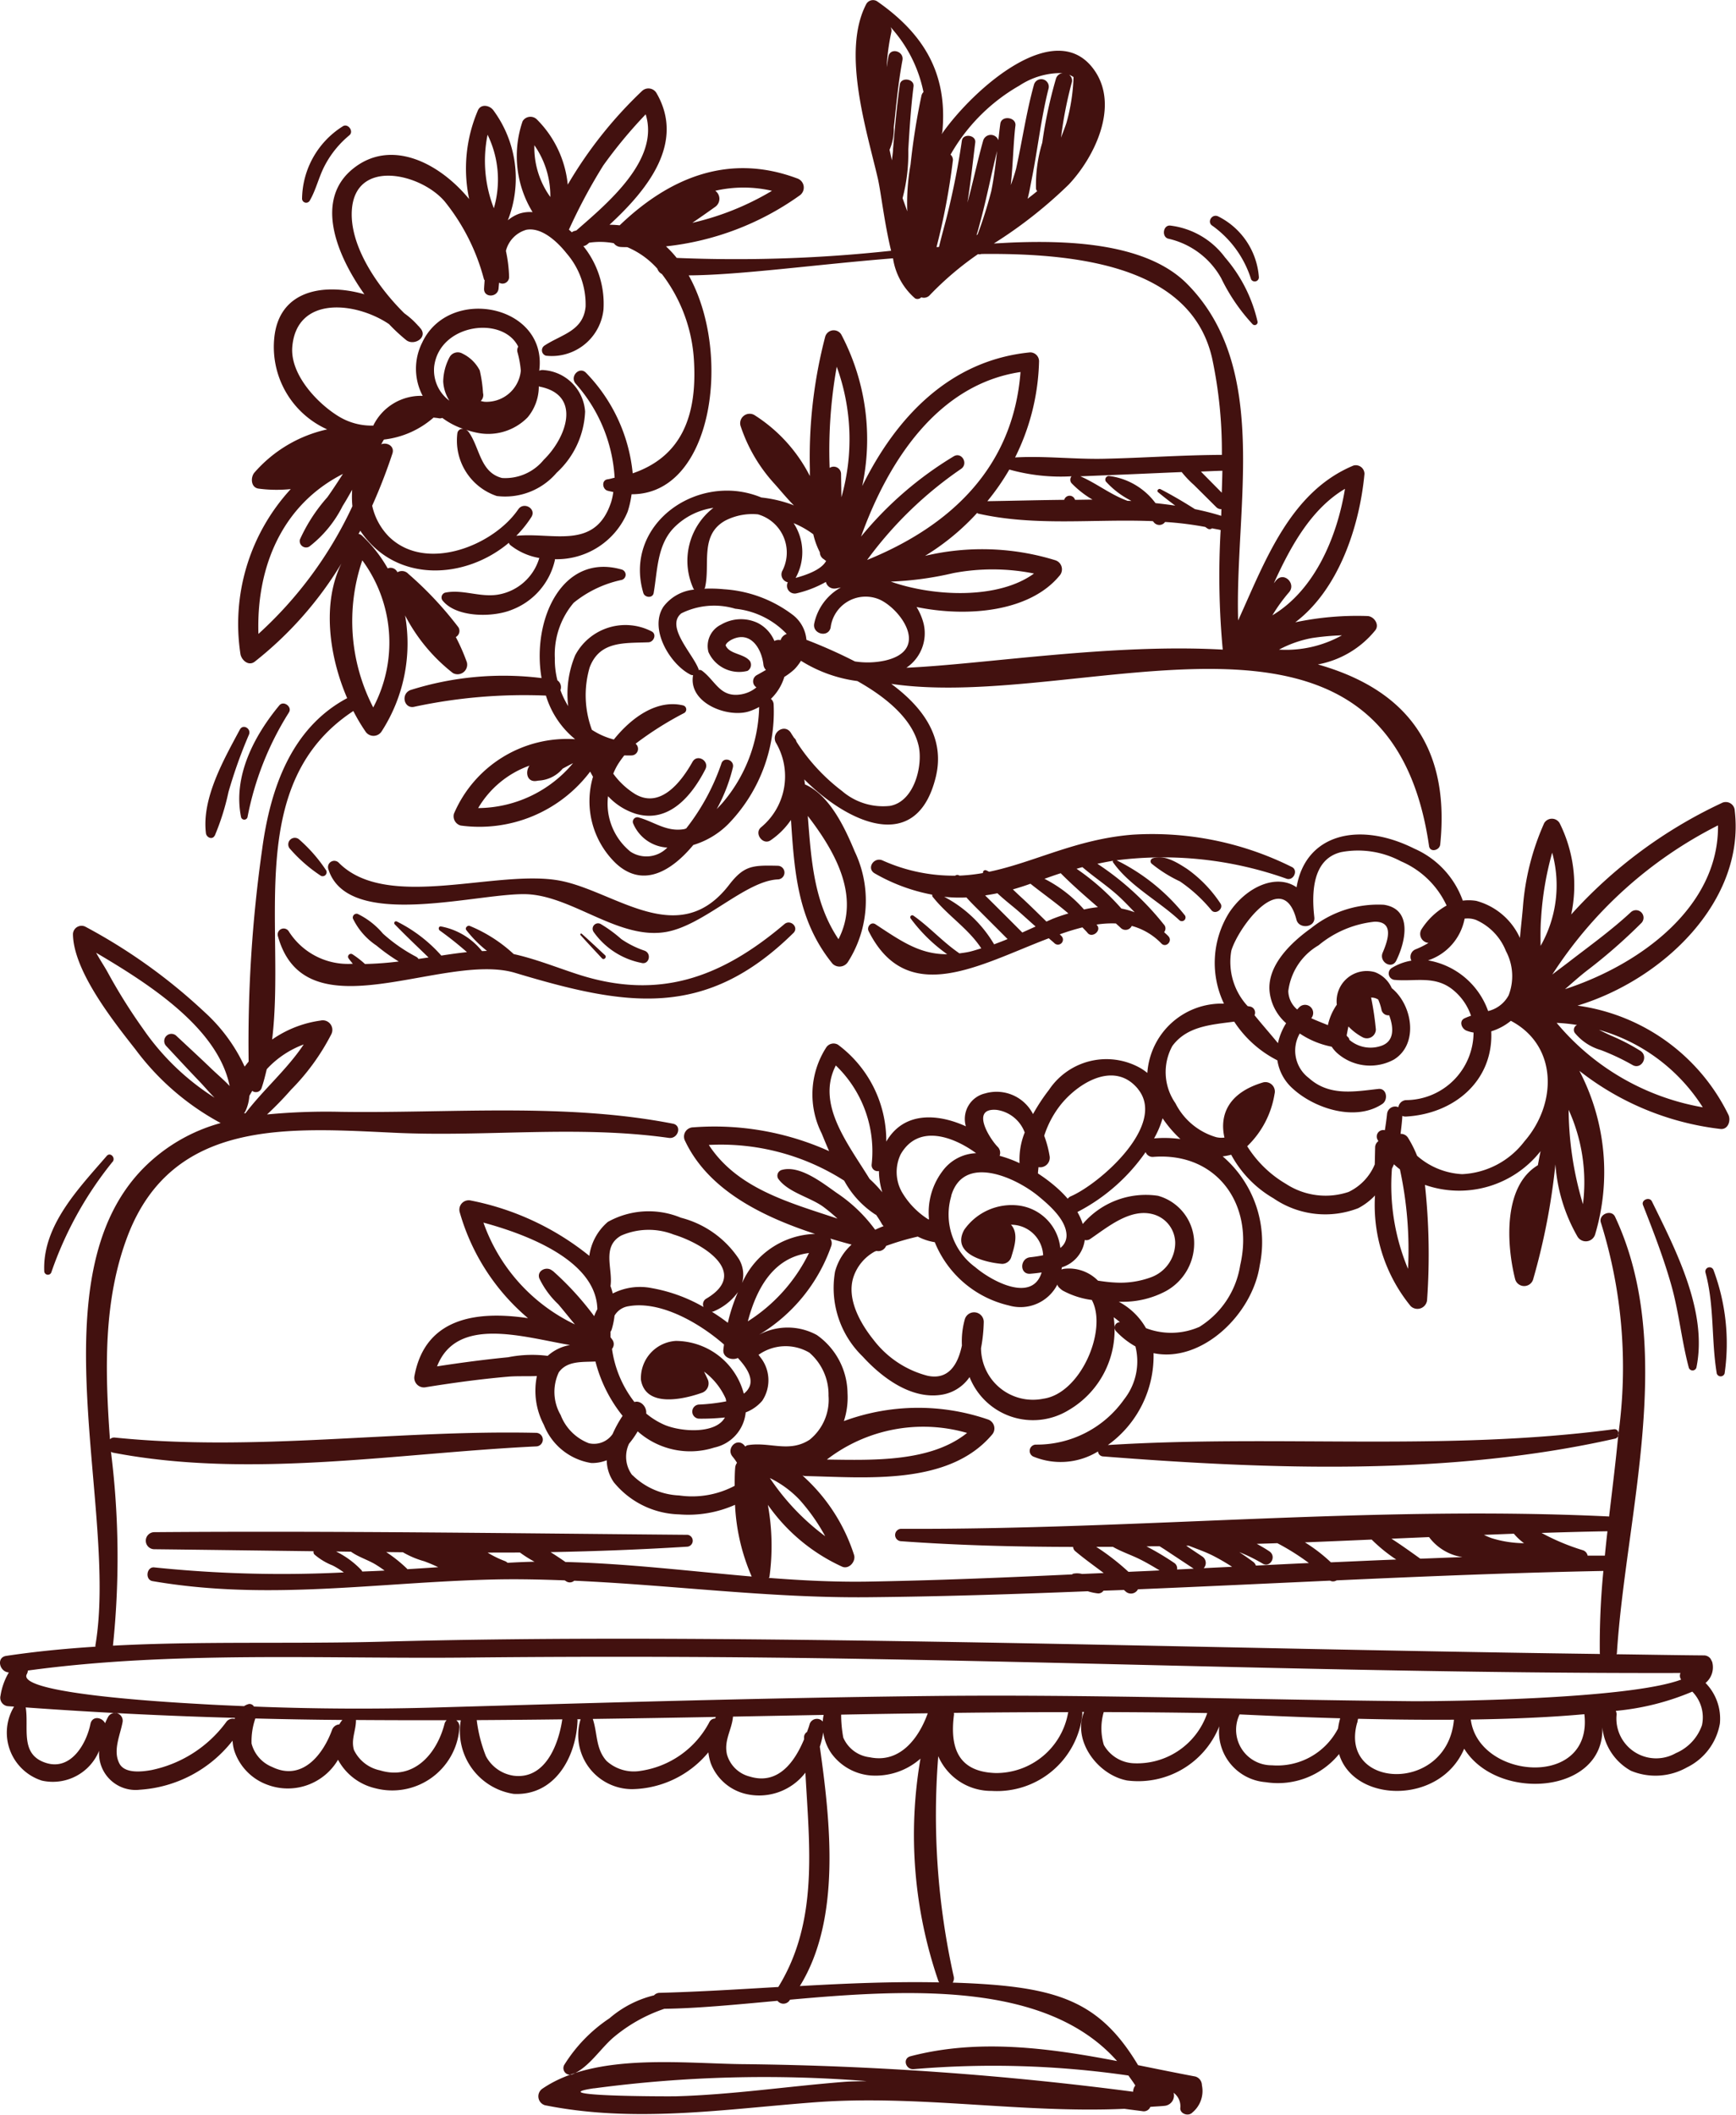 <svg xmlns="http://www.w3.org/2000/svg" xmlns:xlink="http://www.w3.org/1999/xlink" width="86.943" height="105.883" viewBox="0 0 86.943 105.883">
  <defs>
    <clipPath id="clip-path">
      <rect id="Rectangle_15" data-name="Rectangle 15" width="86.943" height="105.883" fill="none"/>
    </clipPath>
  </defs>
  <g id="Group_19" data-name="Group 19" transform="translate(0 0)">
    <g id="Group_18" data-name="Group 18" transform="translate(0 0)" clip-path="url(#clip-path)">
      <path id="Path_86" data-name="Path 86" d="M27.2,24.968a.314.314,0,0,1,.523-.3c2.431,2.476,7.986.281,11.143.917,2.75.554,5.9,3.463,8.412.2.751-.975,1.177-.986,2.432-.958a.342.342,0,0,1,0,.684c-1.624.082-3.688,2.3-5.587,2.63-2.313.4-4.588-1.712-6.841-1.882-2.3-.174-9.109,1.924-10.082-1.287" transform="translate(-10.764 18.521)" fill="#42110f" fill-rule="evenodd"/>
      <path id="Path_87" data-name="Path 87" d="M15.833,26.972a.168.168,0,0,1-.026-.117,9.086,9.086,0,0,1-2.874-1.063c-.437-.247-.053-.838.381-.654a8.63,8.63,0,0,0,3.646.765.165.165,0,0,1,.182-.018l.032.016a8.913,8.913,0,0,0,1.177-.13.118.118,0,0,1,.146-.14,1.643,1.643,0,0,1,.158.077c2.267-.47,4.339-1.629,7.183-1.857a15.665,15.665,0,0,1,7.974,1.615c.338.154.1.7-.251.593a18.483,18.483,0,0,0-8.521-.926,10.022,10.022,0,0,1,3.4,2.732.185.185,0,0,1-.263.261c-1.049-.972-2.492-1.717-3.32-2.9-.016-.023,0-.046.005-.068-.258.042-.521.095-.784.149A14.253,14.253,0,0,1,27.4,28.34a.287.287,0,0,1,.021.391c.072.072.149.13.219.21.216.242-.128.593-.356.358a3.218,3.218,0,0,0-1.484-.88.343.343,0,0,1-.552.1c-.077-.077-.163-.149-.242-.223a5.074,5.074,0,0,0-.97.056l.037.047c.21.277-.268.644-.484.372-.081-.1-.174-.184-.258-.279a11.666,11.666,0,0,0-1.138.349c.033.032.07.065.1.1a.251.251,0,0,1-.354.354c-.093-.089-.2-.172-.293-.258-3.428,1.3-7.08,3.513-9.024-.356-.107-.21.119-.493.344-.344,1.294.852,2.222,1.506,3.591,1.5a8.02,8.02,0,0,1-1.836-1.8.1.1,0,0,1,.137-.137c.814.57,1.475,1.322,2.3,1.885l.005.009c.156-.021.31-.039.48-.075.209-.046.414-.116.621-.177-.661-1.007-1.685-1.634-2.431-2.578m9.449.586a3.905,3.905,0,0,1,.665.186c-.219-.224-.433-.452-.658-.668-.609-.591-1.324-1.043-1.959-1.591-.1.023-.2.056-.295.081a11.94,11.94,0,0,1,2.246,1.992m-1.875.047a5.515,5.515,0,0,1,.7-.116c-.638-.554-1.278-1.107-1.864-1.7-.263.082-.54.182-.814.279a6.646,6.646,0,0,1,1.98,1.536M21.8,28.08a8.539,8.539,0,0,1,.826-.284c-.605-.524-1.257-.977-1.9-1.489-.3.11-.589.2-.88.284.126.121.251.24.374.354.447.407.875.835,1.308,1.257.093-.042.186-.084.277-.123m-.824.367c-.335-.293-.663-.6-1-.886-.289-.24-.617-.5-.91-.777-.207.044-.41.077-.614.109l.27.268q.8.794,1.591,1.589c.223-.1.445-.2.665-.3m-2.075.891c.224-.086.451-.168.672-.263q-.616-.618-1.235-1.236c-.275-.279-.565-.552-.824-.847a7.373,7.373,0,0,1-1.114-.033,6.306,6.306,0,0,1,2.5,2.38" transform="translate(30.881 17.941)" fill="#42110f" fill-rule="evenodd"/>
      <path id="Path_88" data-name="Path 88" d="M52.691,27.061c-4.414,4.342-8.375,3.66-13.926,1.992C35.178,27.977,28.251,32.22,26.877,27.2a.3.3,0,0,1,.545-.23,3.508,3.508,0,0,0,3.209,1.626c-.072-.093-.153-.181-.216-.277a.144.144,0,0,1,.195-.2,4.825,4.825,0,0,1,.631.489,16.555,16.555,0,0,0,1.691-.126,9.543,9.543,0,0,1-1.119-.8,3.4,3.4,0,0,1-1.177-1.352.192.192,0,0,1,.233-.233,3.86,3.86,0,0,1,1.271.989A8.073,8.073,0,0,0,33.8,28.243a.3.3,0,0,1,.119.112l.505-.074c-.568-.551-1.145-1.094-1.694-1.662a.089.089,0,0,1,.107-.139,7.347,7.347,0,0,1,2.227,1.706c.451-.07.882-.13,1.284-.172a17.213,17.213,0,0,0-1.361-1.082c-.081-.06-.065-.216.054-.205A3.436,3.436,0,0,1,37.1,27.961c.082,0,.172-.009.251-.009a6.118,6.118,0,0,1-1.035-1.042c-.079-.105.051-.244.165-.212a7.348,7.348,0,0,1,2.208,1.413c1.089.239,2.171.677,3.2,1.01,4.07,1.324,7.2.167,10.357-2.509.307-.26.744.16.447.449" transform="translate(-12.962 19.659)" fill="#42110f" fill-rule="evenodd"/>
      <path id="Path_89" data-name="Path 89" d="M41.885,25.825a7.574,7.574,0,0,1-1.541-1.342.329.329,0,0,1,.466-.465,7.657,7.657,0,0,1,1.34,1.54.2.2,0,0,1-.265.267" transform="translate(-25.811 18.028)" fill="#42110f" fill-rule="evenodd"/>
      <path id="Path_90" data-name="Path 90" d="M.443,83.739c-.47-.028-.644-.752-.13-.829,1.485-.223,2.974-.365,4.468-.461a.429.429,0,0,1,0-.082C5.928,75.585,1.724,64,7.2,58.474a8.664,8.664,0,0,1,3.853-2.243A12.956,12.956,0,0,1,6.782,52.54c-1.1-1.4-3.1-3.916-3.127-5.761a.43.43,0,0,1,.642-.368,27.9,27.9,0,0,1,5.924,4.242,8.486,8.486,0,0,1,2.032,2.753c.067-.084.133-.17.2-.253a68.581,68.581,0,0,1,.677-10.629c.405-3.015,1.445-6.068,4.258-7.567-.907-2.1-1.266-4.765-.288-6.741a18.321,18.321,0,0,1-4.344,4.916c-.321.244-.68-.1-.717-.41a9.972,9.972,0,0,1,2.524-8.233,6.89,6.89,0,0,1-1.612-.023c-.389-.053-.41-.559-.21-.8A6.758,6.758,0,0,1,16.387,21.5a4.523,4.523,0,0,1-2.652-4.554c.224-2.431,2.49-2.79,4.516-2.211-1.464-2.068-2.48-4.77-.554-6.3,1.871-1.492,4.274-.319,5.8,1.533a7.406,7.406,0,0,1,.444-4.453c.16-.33.582-.237.763,0a5.736,5.736,0,0,1,.731,5.515,1.91,1.91,0,0,1,.58-.333,1.705,1.705,0,0,1,.659-.075,5.375,5.375,0,0,1-.5-4.551.457.457,0,0,1,.714-.091,5.346,5.346,0,0,1,1.547,3.265A21.245,21.245,0,0,1,32.15,4.562a.467.467,0,0,1,.726.093c1.456,2.5-.454,4.852-2.35,6.6a4.4,4.4,0,0,1,.509.028c2.508-2.408,5.484-3.62,8.879-2.353a.483.483,0,0,1,.114.872,14.092,14.092,0,0,1-6.673,2.534,5.256,5.256,0,0,1,.537.579,71.957,71.957,0,0,0,10.738-.358c-.338-1.384-.512-2.957-.668-3.632C43.4,6.51,42.141,2.573,43.388.2a.387.387,0,0,1,.531-.14c2.334,1.622,3.549,3.607,3.279,6.522a.417.417,0,0,1-.035.117l.005.009c1.584-2.264,5.743-5.954,7.658-3.167,1.242,1.806-.033,4.358-1.3,5.7a22.612,22.612,0,0,1-3.751,2.951c.352-.016.7-.04,1.057-.053,2.638-.093,6.567.011,8.612,2.066,4.218,4.24,2.392,11.218,2.566,16.861,1.35-2.967,2.6-6.438,5.778-7.756a.435.435,0,0,1,.549.419c-.249,2.653-1.3,5.792-3.465,7.43a15.01,15.01,0,0,1,3.6-.314c.328,0,.633.417.409.712a4.835,4.835,0,0,1-2.878,1.712c3.977,1.129,6.674,3.691,6.127,9.016-.03.295-.51.419-.559.075-2.061-14.22-17.351-6.711-26.934-8.118,1.589,1.173,2.711,2.7,2.229,4.668-.963,3.935-4.442,2.267-6.583.117l.032.249c1.249.54,2.017,2.215,2.492,3.358a5.713,5.713,0,0,1-.333,5.521.5.5,0,0,1-.777.1c-1.769-2.178-1.91-4.656-2.083-7.2a3.862,3.862,0,0,1-1.017,1.017c-.381.267-.833-.331-.493-.638a3.313,3.313,0,0,0,.744-4.267c-.231-.516.48-.963.775-.452.046.079.1.151.144.226a.357.357,0,0,1,.119.181l0,.009a9.616,9.616,0,0,0,2.289,2.478,3.147,3.147,0,0,0,2.4.742c1.219-.216,1.648-2.013,1.438-2.985-.295-1.343-1.6-2.436-3.074-3.265a7.015,7.015,0,0,1-2.823-1.015,2.48,2.48,0,0,1-.324.421,3.275,3.275,0,0,1-.51.386,2.54,2.54,0,0,1-.673,1.1.378.378,0,0,1,.137.261,8.06,8.06,0,0,1-2.28,6.015,4.175,4.175,0,0,1-1.743,1.04c-1.114,1.338-2.532,2.155-3.865.931A4.314,4.314,0,0,1,29.7,38.893c-.051-.084-.095-.172-.142-.258a6.952,6.952,0,0,1-6.485,2.7.481.481,0,0,1-.337-.593,6.164,6.164,0,0,1,6.068-3.73,4.489,4.489,0,0,1-1.461-2.183,26.3,26.3,0,0,0-6.559.552c-.545.156-.733-.63-.228-.829a15.481,15.481,0,0,1,6.567-.6c-.5-2.923,1.04-6.292,4.019-5.433a.27.27,0,0,1,0,.517,5.67,5.67,0,0,0-2.411,1.147,4.008,4.008,0,0,0-.943,2.769,4.248,4.248,0,0,0,.13,1.114.419.419,0,0,1,.151.491,4.409,4.409,0,0,0,.388.8,5.042,5.042,0,0,1,.351-2.546,2.849,2.849,0,0,1,3.819-1.2c.281.133.123.537-.149.549-1.2.051-2.441-.082-2.946,1.259a4.982,4.982,0,0,0,.112,3.123,3.715,3.715,0,0,0,1.1.486c.882-1.1,2.161-2.025,3.476-1.706a.208.208,0,0,1,.051.377,16.615,16.615,0,0,0-2.438,1.54.33.33,0,0,1-.2.586c-.126.007-.246,0-.367,0a4.867,4.867,0,0,0-.321.451,3.16,3.16,0,0,0-.23.463,3.871,3.871,0,0,0,1.1,1.024c1.275.747,2.318-.638,2.869-1.617.237-.417.859-.049.642.375-.682,1.335-1.841,2.722-3.5,2.22a3.2,3.2,0,0,1-1.373-.875,3.094,3.094,0,0,0,1.129,2.781,1.458,1.458,0,0,0,1.841-.209,1.968,1.968,0,0,1-1.7-1.18.226.226,0,0,1,.253-.33c.8.221,1.4.737,2.29.587.033-.007.065-.025.1-.033a11.062,11.062,0,0,0,1.757-3.23c.1-.381.656-.217.586.161a8.378,8.378,0,0,1-.814,2.1c.1-.107.207-.216.3-.323a7.649,7.649,0,0,0,1.826-4.791,2.831,2.831,0,0,1-.524.226c-1.089.326-3.037-.437-2.785-1.82a.272.272,0,0,1-.117-.019c-1.028-.51-2.11-2.294-1.364-3.413a2.184,2.184,0,0,1,1.54-.851c-.009-.011-.023-.014-.03-.026a3.351,3.351,0,0,1,.989-4.068,3.455,3.455,0,0,0-1.959.977c-.865.873-.838,2.159-1.033,3.286-.047.275-.447.238-.517,0-.868-2.92,1.712-5.3,4.5-5.114a4.532,4.532,0,0,1,1.41.333,6.536,6.536,0,0,1,1.485.338c.049.018.1.042.147.06-.352-.352-.672-.747-.961-1.07a7.989,7.989,0,0,1-1.717-2.929.475.475,0,0,1,.691-.531,7.8,7.8,0,0,1,2.785,3.057c0-.114,0-.238,0-.351a23.814,23.814,0,0,1,.77-6.632.444.444,0,0,1,.8-.107,11.246,11.246,0,0,1,1.052,7.593c1.689-3.427,4.375-6.3,8.409-6.694a.445.445,0,0,1,.447.449,11.346,11.346,0,0,1-1.2,4.812c1.47-.086,3.008.1,4.474.065,1.962-.042,3.919-.186,5.882-.193a22.363,22.363,0,0,0-.488-4.838c-.984-4.305-5.962-5.284-11.557-5.221a.286.286,0,0,1-.167.007,15.574,15.574,0,0,0-2.406,2.043.4.4,0,0,1-.437.119.258.258,0,0,1-.307.056,3.3,3.3,0,0,1-1.108-2.008c-3.895.312-7.669.84-10.233.854,2.19,3.916,1.215,10.976-2.86,10.959a4.912,4.912,0,0,1-.195.868A3.839,3.839,0,0,1,27.791,28a.24.24,0,0,1,0,.049,3.482,3.482,0,0,1-2.148,2.48c-.943.391-2.762.4-3.458-.438a.252.252,0,0,1,.109-.416c.865-.182,1.738.244,2.636.1a2.6,2.6,0,0,0,2.08-1.836,3.182,3.182,0,0,1-1.459-.652.224.224,0,0,1-.065-.109c-2.175,1.833-5.626,2.038-7.406-.552-.012-.018-.019-.039-.03-.056-.03.056-.063.107-.093.163a.352.352,0,0,1,.181.093,6.946,6.946,0,0,1,1.28,1.634.374.374,0,0,1,.456.139l.035.054a.433.433,0,0,1,.54.079,17.8,17.8,0,0,1,2.513,2.681.349.349,0,0,1-.133.484,10.044,10.044,0,0,1,.554,1.263.481.481,0,0,1-.7.54,8.773,8.773,0,0,1-2.394-2.885,8.12,8.12,0,0,1-1.171,5.8.482.482,0,0,1-.821,0,9.193,9.193,0,0,1-.6-1.014c-5.5,3.618-3.379,10.753-4.067,16.449a5.552,5.552,0,0,1,2.422-.949.48.48,0,0,1,.533.7,11.2,11.2,0,0,1-2.01,2.764,16.653,16.653,0,0,1-1.2,1.236A31.478,31.478,0,0,1,17.1,55.67c5.468.077,11.229-.459,16.6.593.475.093.261.775-.2.712-4.586-.644-9.119-.042-13.714-.256-5.264-.244-11.146-.751-13.4,5.186-1.21,3.193-1.131,6.66-.879,10.159a.3.3,0,0,1,.253-.084c7.088.719,14.008-.393,21.086-.238a.34.34,0,0,1,0,.68c-6.937.331-14.306,1.636-21.188.312a.307.307,0,0,1-.1-.044,42.489,42.489,0,0,1,.1,9.708c4.5-.237,9.024-.077,13.531-.2,7.374-.2,14.752-.168,22.126-.077,12.94.16,25.877.523,38.819.694a.217.217,0,0,1-.011-.051,38.169,38.169,0,0,1,.179-4.107c-4.451.086-8.905.27-13.361.472a.334.334,0,0,1-.33.014c-3.207.146-6.415.3-9.619.433a.393.393,0,0,1-.626.1c-.025-.023-.051-.042-.075-.067-.342.014-.684.025-1.026.037a.309.309,0,0,1-.3.133,2.761,2.761,0,0,1-.486-.105c-3.677.147-7.353.267-11.02.3-4.91.046-9.794-.61-14.7-.828a.331.331,0,0,1-.419.018c-.019-.011-.039-.023-.058-.035-1.18-.044-2.362-.072-3.548-.044-5.8.133-11.3,1.082-17.095.081-.388-.067-.3-.731.091-.686a62.012,62.012,0,0,0,9.491.251,4.19,4.19,0,0,0-.558-.347,3.178,3.178,0,0,1-.91-.547.17.17,0,0,1-.046-.167c-2.662-.033-5.326-.07-7.977-.1a.427.427,0,0,1,0-.854c8.9-.07,17.814.056,26.71.132a.3.3,0,0,1,0,.593c-2.283.144-4.57.23-6.864.275.253.16.5.323.744.493,3.111.077,6.218.459,9.328.728a10.127,10.127,0,0,1-.835-3.591,5.76,5.76,0,0,1-2.8.479,4.366,4.366,0,0,1-3.272-1.61,1.977,1.977,0,0,1-.354-1.1,2,2,0,0,1-.768.139,3.065,3.065,0,0,1-2.38-1.911,3.646,3.646,0,0,1-.349-2.445c-.493.021-1-.007-1.452.033-1.368.119-2.734.305-4.091.523a.483.483,0,0,1-.584-.584c.551-2.923,3.167-3.244,5.682-2.869a10.809,10.809,0,0,1-3.423-5.315.47.47,0,0,1,.573-.573,13.617,13.617,0,0,1,5.92,2.767,2.715,2.715,0,0,1,.929-1.7,4.206,4.206,0,0,1,3.658-.209,4.961,4.961,0,0,1,2.9,2.059,1.532,1.532,0,0,1,.163,1.214,4.126,4.126,0,0,1,3.658-2.462c-2.666-.872-5.345-2.2-6.506-4.645a.464.464,0,0,1,.4-.691,13.991,13.991,0,0,1,6.808,1.192c-.137-.31-.261-.616-.374-.891a4.343,4.343,0,0,1,.217-4.281.44.44,0,0,1,.6-.158,6,6,0,0,1,2.42,4.852c.872-1.51,2.56-1.415,3.986-.765a1.312,1.312,0,0,1,.963-1.647,2.049,2.049,0,0,1,2.4,1.035,9.52,9.52,0,0,1,.8-1.214,3.459,3.459,0,0,1,4.612-1.07,3,3,0,0,1,.314.223,3.726,3.726,0,0,1,3.837-3.469,4.739,4.739,0,0,1,.267-4.567c.88-1.31,2.373-1.948,3.369-1.259.452-2.694,3.155-3.307,5.887-1.94a4.49,4.49,0,0,1,2.438,2.608,2.367,2.367,0,0,1,.675.012,3.357,3.357,0,0,1,2.187,1.857c.046-.526.107-1.045.147-1.52a12.639,12.639,0,0,1,1.068-4.23.448.448,0,0,1,.772,0,6.969,6.969,0,0,1,.58,4.575,23.593,23.593,0,0,1,7.527-5.575.449.449,0,0,1,.665.381c.524,4.519-3.584,8.456-7.877,9.757a9.908,9.908,0,0,1,7.56,5.468c.132.284-.014.752-.405.707A14.079,14.079,0,0,1,79.1,53.617a10.936,10.936,0,0,1,.789,8.19.487.487,0,0,1-.88.116A8.465,8.465,0,0,1,77.9,58.3a32.98,32.98,0,0,1-1.115,5.756.469.469,0,0,1-.9,0c-.431-1.7-.624-4.658,1.136-5.713.044-.238.088-.475.137-.71l-.005.009a5.187,5.187,0,0,1-5.787,1.685,32.443,32.443,0,0,1,.109,5.729.486.486,0,0,1-.824.342,7.986,7.986,0,0,1-1.787-5.54,3.211,3.211,0,0,1-.837.635A4.574,4.574,0,0,1,63.781,60a5.58,5.58,0,0,1-2.12-2.183,2.657,2.657,0,0,1-.426.082,5.661,5.661,0,0,1,1.857,5.454c-.368,2.467-2.911,4.9-5.319,4.4a5.489,5.489,0,0,1-2.287,4.6c8.475-.53,16.865.331,25.347-.791a.2.2,0,0,1,.226.2,24.276,24.276,0,0,0-.88-10.541c-.144-.41.521-.694.707-.3,3.1,6.6.54,14.9.093,21.844a.544.544,0,0,1-.018.063c1.457.019,2.913.046,4.37.058a.414.414,0,0,1,.328.153.632.632,0,0,1,.039.068.341.341,0,0,1,.035.072.149.149,0,0,1,.018.033,1.017,1.017,0,0,1-.333,1.054,2.553,2.553,0,0,1,.719,2.031,3.018,3.018,0,0,1-1.657,2.2,3.2,3.2,0,0,1-2.8.165,2.809,2.809,0,0,1-1.431-2.182c.125,3.355-5.263,3.758-6.918,1.077-1.207,2.834-5.531,2.713-6.266.268a3.949,3.949,0,0,1-3.677,1.408,2.534,2.534,0,0,1-2.322-2.8,4.371,4.371,0,0,1-4.614,2.716c-1.478-.274-2.755-2-2.157-3.432l-.1,0a.327.327,0,0,1,.012.133,4.3,4.3,0,0,1-4.538,3.821,2.886,2.886,0,0,1-2.678-1.738,37.106,37.106,0,0,0,.773,11.024.407.407,0,0,1-.049.312c.6.019,1.2.047,1.8.091,3.828.282,5.734,1.121,7.483,4.042.963.195,1.922.391,2.867.568a.457.457,0,0,1,.33.435,1.4,1.4,0,0,1-.48,1.371c-.195.209-.64.063-.6-.247a.836.836,0,0,0-.337-.744.518.518,0,0,1-.438.652c-.242.026-.484.033-.728.054a.351.351,0,0,1-.4.214c-.3-.039-.605-.077-.9-.117-5.189.233-10.347-.723-15.551-.323-4.53.345-8.963,1.047-13.466.144a.465.465,0,0,1-.11-.842c2.687-1.82,7.136-1.229,10.173-1.214a163.278,163.278,0,0,1,19.392,1.38.521.521,0,0,1,.11-.312c-.107-.177-.23-.333-.345-.5a47.119,47.119,0,0,0-10.734-.321c-.412.056-.607-.531-.179-.644,3.4-.889,6.908-.417,10.345.24-3.527-3.977-10.35-3.618-16.377-3.072-.018.023-.033.049-.053.072a.373.373,0,0,1-.577-.016c-2.062.189-4,.379-5.666.4a7.82,7.82,0,0,0-2.574,1.454c-.644.563-1.2,1.461-1.99,1.808a.332.332,0,0,1-.451-.451,7.664,7.664,0,0,1,2.269-2.338,5.352,5.352,0,0,1,2.229-1.147.382.382,0,0,1,.284-.125c1.982-.053,3.962-.177,5.94-.293,2.024-3.286,1.554-7.046,1.356-10.732a2.917,2.917,0,0,1-3.013,1.059A2.492,2.492,0,0,1,35.6,88.292a2.653,2.653,0,0,1-.123-.552,5.07,5.07,0,0,1-3.811,1.843,2.705,2.705,0,0,1-2.587-3.5c-.056,0-.11,0-.165,0a.531.531,0,0,1,.011.056c-.063,1.822-1.129,3.79-3.2,3.681a3.178,3.178,0,0,1-2.646-3.684c-.075,0-.149,0-.224,0a.406.406,0,0,1,.154.388,3.372,3.372,0,0,1-4.225,3.011A2.851,2.851,0,0,1,16.93,88.11,2.915,2.915,0,0,1,13.4,89.365a2.722,2.722,0,0,1-1.659-1.691,2.115,2.115,0,0,1-.093-.519A6.413,6.413,0,0,1,7,89.612a1.83,1.83,0,0,1-2.034-1.952,2.506,2.506,0,0,1-2.872,1.494A2.521,2.521,0,0,1,.706,85.449c-.093-.005-.186-.011-.279-.018a.424.424,0,0,1-.4-.528,3.242,3.242,0,0,1,.417-1.164M38.657,9.553a6.333,6.333,0,0,0-2.834,0,.494.494,0,0,1-.012.812c-.37.263-.751.531-1.136.793a13.784,13.784,0,0,0,3.983-1.6M67.21,31.812a12.671,12.671,0,0,0-1.5.135,5.689,5.689,0,0,0-1.652.58,5.758,5.758,0,0,0,3.15-.715m.153-7.336c-1.676.994-2.708,2.844-3.562,4.726.047-.053.086-.112.135-.165.389-.417.994.2.621.623a8.415,8.415,0,0,0-.831,1.15c2.108-1.257,3.234-3.891,3.637-6.334M41.994,47.025c1.1-2.141-.151-4.37-1.538-6.171.172,2.166.293,4.323,1.538,6.171m-13.812-8.54a1.686,1.686,0,0,1-1.2.6l-.005,0v0c-.042.005-.084.014-.126.019-.468.058-.552-.466-.331-.768a4.875,4.875,0,0,0-2.571,2.125A6.246,6.246,0,0,0,28.7,38.213c-.174.086-.345.179-.516.272m33.055-5.957a39.886,39.886,0,0,1-.105-5.987c-.144-.039-.288-.054-.43-.088a.19.19,0,0,1-.231.009c-.039-.025-.074-.053-.112-.077a16.3,16.3,0,0,0-2.01-.249.352.352,0,0,1-.572.005c-.012-.018-.028-.03-.04-.046-2.929-.123-5.866.274-8.754-.379-.023-.007-.028-.025-.047-.033a11.913,11.913,0,0,1-2.608,2.15,12.426,12.426,0,0,1,6.517.217.478.478,0,0,1,.207.787c-1.489,1.792-4.584,2.083-7.15,1.557a2.95,2.95,0,0,1,.358.851,2.08,2.08,0,0,1-.868,2.19c3.9-.175,10.285-1.222,15.846-.908M44.614,29.122c2.148.756,5.384.9,7.172-.405a10.549,10.549,0,0,0-4.042-.021,16.389,16.389,0,0,1-3.13.426M34.125,30.709c-.812.659.572,2.022.859,2.787.007.018,0,.033,0,.049a.235.235,0,0,1,.177.039c.689.521.9,1.356,1.954,1.184a1.607,1.607,0,0,0,.77-.351.356.356,0,0,1,.025-.617c.147-.081.3-.167.451-.256a.443.443,0,0,1-.125-.258c-.088-.8-.631-1.7-1.55-1.278a.967.967,0,0,0-.279.191c-.075.1-.067.114-.054.139.205.431.917.384,1.21.768a.354.354,0,0,1-.126.486,1.684,1.684,0,0,1-1.955-.943,1.19,1.19,0,0,1,.635-1.375,1.971,1.971,0,0,1,1.81-.093,1.78,1.78,0,0,1,.858.914.441.441,0,0,1,.31-.042.473.473,0,0,1,.307-.309,4.135,4.135,0,0,0-2.578-1.264,3.688,3.688,0,0,0-2.7.231m7.153-2.7a.407.407,0,0,1-.216-.358,3.827,3.827,0,0,1-.328-.9,4.484,4.484,0,0,0-.986-.558,2.646,2.646,0,0,1,.1,2.743c.481-.133,1.289-.393,1.529-.854a.3.3,0,0,1-.1-.074m.086,1.128a5.479,5.479,0,0,1-1.478.573.389.389,0,0,1-.428-.556.4.4,0,0,1-.279-.563,1.989,1.989,0,0,0-1.215-2.837,2.953,2.953,0,0,0-1.641.314c-1.3.728-.735,2.21-1.014,3.362-.005.021-.023.03-.032.047a6.883,6.883,0,0,1,.982.026A6.378,6.378,0,0,1,39.721,30.8a1.761,1.761,0,0,1,.668,1.236,25.155,25.155,0,0,1,2.427,1.082,4.111,4.111,0,0,0,1.513-.044c2.359-.544.666-2.718-.372-3.093A1.766,1.766,0,0,0,41.6,31.429c-.13.53-.943.305-.817-.226a2.7,2.7,0,0,1,1.329-1.787c-.082.014-.165.037-.249.049a.433.433,0,0,1-.5-.326m.544-10.778a23.73,23.73,0,0,0-.356,5.068.368.368,0,0,1,.572.3c.005.389.012.779.018,1.168a10.629,10.629,0,0,0-.233-6.532m9.2.263c-4.132.621-6.622,4.447-7.984,8.24a18,18,0,0,1,4.637-4.016c.405-.247.756.37.367.63a19.413,19.413,0,0,0-4.7,4.556c4.147-1.687,7.315-4.607,7.683-9.41m2.55,5.221a9.51,9.51,0,0,1-3.111-.338,11.765,11.765,0,0,1-1.1,1.584c1.25-.019,2.546-.054,3.851-.068a.279.279,0,0,1,.538,0c.295,0,.586-.011.88-.009a4.882,4.882,0,0,1-1.05-.821.272.272,0,0,1-.007-.344m5.522-.216c-1.285.053-2.571.114-3.856.163-.4.016-.808.035-1.222.049.817.351,1.519.926,2.369,1.229.061,0,.125,0,.186.007a.229.229,0,0,1-.035-.026,4.355,4.355,0,0,1-1.245-.954.184.184,0,0,1,.158-.274,3.431,3.431,0,0,1,2.332,1.361c.33.037.661.075.989.126-.289-.219-.577-.438-.859-.673-.088-.074.025-.2.118-.153.6.31,1.166.645,1.726,1,.447.093.886.2,1.317.337.005-.112.005-.224.009-.337a.329.329,0,0,1-.258-.1q-.56-.558-1.119-1.112a5.134,5.134,0,0,1-.609-.64m.956-.037c.053.058.107.116.16.168l.889.9c.011-.367.025-.735.03-1.1-.36.009-.719.028-1.079.04M53.419,6.124a9.511,9.511,0,0,0,.347-2.264,1.108,1.108,0,0,0-.226-.117.356.356,0,0,1,.132.41,20.066,20.066,0,0,0-.533,2.741c.093-.256.2-.51.281-.77m-4.458,5.615a21.437,21.437,0,0,0,.684-2.166c.135-.665.216-1.338.291-2.011-.286,1.15-.512,2.317-.819,3.462-.061.231-.128.489-.21.752l.054-.037m-1.933.624c.133-.57.3-1.133.438-1.7.291-1.2.531-2.4.707-3.618.054-.379.715-.289.67.089-.119.95-.228,1.983-.391,3.011.284-1.031.5-2.085.791-3.116A.4.4,0,0,1,50,7.02c.033-.275.061-.554.1-.828.061-.428.808-.328.756.1-.1.8-.117,1.892-.233,2.974a8.139,8.139,0,0,0,.267-.819c.31-1.406.512-2.837.9-4.223a.378.378,0,0,1,.728.2c-.386,1.517-.547,3.079-.859,4.612-.047.226-.1.57-.193.917.16-.128.328-.251.481-.384a.251.251,0,0,1-.06-.11A7.19,7.19,0,0,1,52.2,7.147a22.425,22.425,0,0,1,.687-3.209.39.39,0,0,1,.34-.277,3.774,3.774,0,0,0-2.168.623,9.237,9.237,0,0,0-3.453,3.46.35.35,0,0,1,.112.335,33.44,33.44,0,0,1-.814,4.293c.04,0,.081,0,.119-.007m-2.3-4.858c.095-1.094.189-2.185.344-3.274.054-.386.733-.295.686.095-.132,1.057-.2,2.117-.263,3.179a8.767,8.767,0,0,1-.286,2.415c.075.21.153.431.235.661a10.962,10.962,0,0,1,.165-2.343,33.629,33.629,0,0,1,.547-3.455.361.361,0,0,1,.1-.175A6.839,6.839,0,0,0,44.8,1.586c-.072-.088-.139-.165-.2-.233a.353.353,0,0,1,.04.26,10.7,10.7,0,0,0-.231,1.75c.032-.179.053-.361.088-.538.093-.461.789-.265.7.193-.209,1.117-.31,2.241-.433,3.369A2.52,2.52,0,0,1,44.551,7.5c.04.175.077.354.117.528.021-.174.046-.351.061-.521M24.42,6.747a6.529,6.529,0,0,0,.314,3.681,5.115,5.115,0,0,0-.314-3.681m2.343.526a4.234,4.234,0,0,0,.8,2.592,4.427,4.427,0,0,0-.8-2.592m5.575-1.547a23.432,23.432,0,0,0-2.125,2.562A27.789,27.789,0,0,0,28.494,11.5c.049.044.1.086.144.132a.48.48,0,0,1,.093-.054c.046-.016.088-.025.133-.037C30.439,10.165,33.05,8,32.338,5.726M18.7,21.3a2.652,2.652,0,0,1,2.471-1.478,2.906,2.906,0,0,1-.03-2.659c1.342-2.888,6.3-1.9,5.866,1.4a.414.414,0,0,1,.238-.03,2.236,2.236,0,0,1,2.059,2.076A4.389,4.389,0,0,1,27.88,23.67a3.39,3.39,0,0,1-3,1.166,2.929,2.929,0,0,1-1.971-3.157.253.253,0,0,1,.3-.2,3.821,3.821,0,0,1-1.057-.554.312.312,0,0,1-.17.019c-.093-.019-.179-.023-.268-.035a4.535,4.535,0,0,1-2.483,1.1c-.053.074-.091.16-.139.238.289-.117.686.088.561.466a27.214,27.214,0,0,1-1.012,2.608,3.171,3.171,0,0,0,.837,1.548c1.845,1.812,5.231.459,6.478-1.366.274-.4.921-.035.658.386a5.69,5.69,0,0,1-.756.94c1.862-.186,3.958.74,4.754-1.7a3.328,3.328,0,0,0,.105-.493c-.1-.023-.191-.037-.293-.067-.256-.077-.307-.521,0-.568.13-.018.237-.056.359-.081a7.759,7.759,0,0,0-1.954-4.712c-.31-.363.2-.891.531-.531A8.371,8.371,0,0,1,31.688,23.7c2.376-.814,3.236-2.776,3.069-5.627a7.852,7.852,0,0,0-1.608-4.353.448.448,0,0,1-.224-.263,4.193,4.193,0,0,0-1.506-1.08c-.116-.005-.23,0-.345-.011a.452.452,0,0,1-.333-.188,3.691,3.691,0,0,0-1.231-.025l-.093.079a.439.439,0,0,1-.2.093A4.6,4.6,0,0,1,30.225,15.5a2.6,2.6,0,0,1-2.883,2.31.282.282,0,0,1-.065-.51c.852-.559,1.933-.723,2.052-1.943a3.906,3.906,0,0,0-.952-2.671c-.438-.552-1.231-1.322-2.013-1.18a1.469,1.469,0,0,0-1.026,1.057,6.933,6.933,0,0,1,.16,1.321.33.33,0,0,1-.5.27c-.011.105-.021.207-.028.295-.044.456-.751.472-.726,0,.007-.133.018-.275.028-.417-.009-.018-.028-.026-.033-.046a10.4,10.4,0,0,0-1.968-3.9c-1.214-1.422-4.512-2.169-4.651.477-.093,1.771,1.28,3.79,2.632,5.126a4.007,4.007,0,0,1,.7.633c.018.012.035.032.053.044l-.007.007c.025.03.058.058.079.089.349.454-.356.87-.735.565a9.156,9.156,0,0,1-.861-.8c-1.666-1.121-4.609-1.426-4.84,1.121-.13,1.412,1.291,2.892,2.369,3.53a3.155,3.155,0,0,0,1.7.431m3.814-3.437a.469.469,0,0,1,.638-.167,1.9,1.9,0,0,1,.866.844,6.742,6.742,0,0,1,.163,1.129.407.407,0,0,1-.114.4,1.527,1.527,0,0,0,.182.039,1.724,1.724,0,0,0,1.826-1.557,5.01,5.01,0,0,0-.163-.908.359.359,0,0,1,.033-.293c-.772-1.568-3.942-1.152-4.209.989a1.9,1.9,0,0,0,.761,1.715,2,2,0,0,1-.309-.957,2.691,2.691,0,0,1,.324-1.231m.821,3.646a.371.371,0,0,1,.119.095c.572.779.572,2.034,1.68,2.318a2.486,2.486,0,0,0,2.09-.91c1.142-1.11,1.917-3.246-.2-3.663-.018,0-.03-.014-.046-.019a2.413,2.413,0,0,1-.563,1.559,2.762,2.762,0,0,1-2.574.758,3.935,3.935,0,0,1-.5-.137m-4.656,13.9a6.933,6.933,0,0,0-.547-7.365,9.422,9.422,0,0,0,.547,7.365M17.639,24.522c-.158.274-.309.549-.479.815a5.882,5.882,0,0,1-1.673,2.034.319.319,0,0,1-.465-.358,8.347,8.347,0,0,1,1.377-2.12c.27-.382.524-.772.777-1.163-3.051,1.548-4.34,4.663-4.233,8.011a20.07,20.07,0,0,0,4.707-6.394,4.97,4.97,0,0,1-.011-.826m-5.35,31.226c.9-1.187,2.089-2.2,2.922-3.451a4.777,4.777,0,0,0-1.815,1.2c-.014.016-.025.033-.039.051-.072.307-.149.617-.249.912a.3.3,0,0,1-.475.161c-.047.086-.1.168-.144.254a2.111,2.111,0,0,1-.219.808c-.012.021-.033.025-.049.042.023.009.046.016.068.026M4.813,47.7c.2.368.444.728.594,1.008A27.8,27.8,0,0,0,7.177,51.53a12.394,12.394,0,0,0,3.57,3.432c-.277-.274-.531-.582-.78-.84-.554-.575-1.094-1.164-1.641-1.747a.36.36,0,0,1,.509-.509c.584.547,1.173,1.087,1.748,1.64.284.274.626.559.919.872-.587-2.923-4.084-5.138-6.688-6.674M18.779,78.315c-.384-.223-.838-.361-1.2-.621l-.749-.011a4.45,4.45,0,0,1,1.254.915.331.331,0,0,1,.06.089c.374-.016.745-.028,1.117-.049-.156-.116-.316-.223-.484-.324m2.487-.137a4.524,4.524,0,0,1-1.086-.456c-.279,0-.558-.005-.835-.009a7.1,7.1,0,0,1,1.043.833c.007.009.009.018.018.025.514-.032,1.028-.065,1.545-.1a7.445,7.445,0,0,0-.686-.291m4.775-.445c-.537.007-1.077,0-1.615.007a5.166,5.166,0,0,0,.851.417.4.4,0,0,1,.146.091c.451-.023.9-.047,1.352-.053a6.28,6.28,0,0,1-.733-.463m3.709,26.827c-2.694.4,3.6.412,4.135.4,2.815-.081,5.626-.505,8.433-.724.36-.026.726-.025,1.091-.035a64.516,64.516,0,0,0-13.659.363m49.5-26.952a.356.356,0,0,1,.265.279c.288,0,.575,0,.863,0,.04-.409.082-.814.13-1.221-1.1.018-2.2.049-3.3.084a11.18,11.18,0,0,0,2.043.858m-4.556-.6a5.614,5.614,0,0,0,1.636.256,2.793,2.793,0,0,1-.509-.475c-.5.018-1,.039-1.5.058a3.663,3.663,0,0,0,.375.161m-1.477.95a2.579,2.579,0,0,1-1.647-1l-1.883.081c.493.316.972.663,1.445,1,.7-.021,1.391-.06,2.085-.075m-6.564.258c1.091-.046,2.182-.1,3.274-.14a7.893,7.893,0,0,1-1.231-1q-1.67.074-3.342.14a8.09,8.09,0,0,1,1.3,1M62.761,78.2a.4.4,0,0,1,.139.189c.884-.044,1.768-.089,2.653-.128a11.919,11.919,0,0,0-1.58-.994c-.344.014-.687.021-1.029.033.214.119.43.24.635.379.368.253.039.84-.351.605a8.273,8.273,0,0,0-1.161-.57c.242.16.477.326.694.486m-2.478.319c.475-.025.949-.047,1.424-.07a10.6,10.6,0,0,0-.968-.561c-.391-.195-.8-.335-1.2-.493-.044,0-.086,0-.13,0,.27.182.542.363.812.544a.384.384,0,0,1,.065.579m-1.336.067.833-.042-1.387-.917c-.1-.068-.212-.137-.321-.205-.219,0-.437,0-.654.007a13.9,13.9,0,0,1,1.378.821.326.326,0,0,1,.151.337m-2.436.116c.521-.025,1.042-.044,1.563-.072-.347-.209-.7-.419-1.064-.594-.431-.205-.872-.354-1.277-.586-.279,0-.556,0-.833,0a12.076,12.076,0,0,1,1.612,1.25M31.668,73.852a3.559,3.559,0,0,0,2.355,1.026,4.54,4.54,0,0,0,2.773-.484c0-.3,0-.605.025-.907a.474.474,0,0,1,.091-.244,2.664,2.664,0,0,0-.224-.312c-.333-.4.21-.966.577-.577.025.026.039.051.063.075a.224.224,0,0,1,.133-.07c1.091-.179,2.061.4,3.092-.275a2.571,2.571,0,0,0,.943-2.2,2.768,2.768,0,0,0-.961-2.157,2.343,2.343,0,0,0-2.545.11c.023.033.053.061.075.1a1.849,1.849,0,0,1,.11,2.2,2.052,2.052,0,0,1-.828.582,1.993,1.993,0,0,1-1.57,1.759,3.955,3.955,0,0,1-3.839-.81,4.637,4.637,0,0,1-.433.617,1.532,1.532,0,0,0,.161,1.577m6.89.142a11.768,11.768,0,0,0,2.773,2.915,9.608,9.608,0,0,0-1.275-1.815,5.145,5.145,0,0,0-1.5-1.1m2.858-.924c2.36.035,5.207.125,7.022-1.333a7.911,7.911,0,0,0-7.022,1.333M21.89,68.414c1.182-.182,2.367-.34,3.558-.456a6.11,6.11,0,0,1,1.982-.07,2.222,2.222,0,0,1,1.119-.542c-2.338-.395-5.668-1.477-6.659,1.068m2.322-7.2a8.942,8.942,0,0,0,4.582,5.1c-.279-.333-.549-.675-.831-1.007a4.386,4.386,0,0,1-.952-1.3c-.14-.4.389-.628.656-.377l.007-.007A14.916,14.916,0,0,1,29.759,65.9a2.141,2.141,0,0,1,.158-.345c-.046-2.4-3.423-3.721-5.7-4.337m5.61,6.953c-.67.033-1.424-.044-1.84.542a2.3,2.3,0,0,0,.093,2.138,2.454,2.454,0,0,0,1.415,1.413,1.133,1.133,0,0,0,1.187-.463,5.958,5.958,0,0,1,.5-.91,7.162,7.162,0,0,1-1.359-2.72m3.912-6.359a3.436,3.436,0,0,0-2.625.054c-.994.561-.4,1.675-.535,2.529a3.008,3.008,0,0,1,.114.37,3,3,0,0,1,1.948-.27,7.971,7.971,0,0,1,2.6.947.329.329,0,0,1,.153-.428c2.162-1.292-.172-2.751-1.65-3.2m2.022,3.839a.369.369,0,0,1-.109.028,9.345,9.345,0,0,1,.8.552,8.8,8.8,0,0,1,.507-1.54,2.855,2.855,0,0,1-1.2.959m1.2,2.338c-.286.151-.77-.016-.731-.407.009-.088.021-.175.032-.263-1.231-1.079-3.178-2.2-4.773-1.919a.984.984,0,0,0-.71.472,3.849,3.849,0,0,1-.142.694.387.387,0,0,1-.058.11c0,.093,0,.186,0,.281.023.032.051.067.074.1a.377.377,0,0,1,0,.481A5.568,5.568,0,0,0,31.775,70.2c.3-.1.626.233.589.575a3.747,3.747,0,0,0,.943.579c.859.349,2.545.445,3-.381a11.305,11.305,0,0,1-1.3.06.354.354,0,0,1,0-.707,9.135,9.135,0,0,0,1.366-.161c-.011-.049-.016-.1-.032-.147a3.417,3.417,0,0,0-1.078-1.34c.061.125.117.244.165.349a.5.5,0,0,1-.291.717c-.9.317-2.8.756-3.036-.656a1.866,1.866,0,0,1,1.745-1.948,3.541,3.541,0,0,1,3.406,2.641.865.865,0,0,0,.307-.407c.146-.461-.238-.986-.605-1.38m.5-1.834a8.42,8.42,0,0,0,3.062-3.421c-1.776.223-2.623,1.759-3.062,3.421m6.566-7.527a.3.3,0,0,1-.365-.323,5.963,5.963,0,0,0-1.794-4.961c-.993,1.931.591,3.891,1.691,5.68a6.186,6.186,0,0,1,.635.668,3.765,3.765,0,0,1-.167-1.064m.175,2.7a5.6,5.6,0,0,0-.321-.512c-.007-.005-.018,0-.026-.005a4.7,4.7,0,0,1-1.568-1.7A11.463,11.463,0,0,0,35.5,57.328c1.426,2.183,4.009,2.876,6.443,3.688A8.536,8.536,0,0,0,41.2,60.4c-.679-.472-1.747-.708-2.227-1.385a.3.3,0,0,1,.177-.435c.914-.26,2.064.666,2.769,1.159a7.6,7.6,0,0,1,1.911,1.834c.139-.063.277-.126.423-.179a.364.364,0,0,1-.051-.063m.179,1.047a.421.421,0,0,1-.482.256l-.009,0a.246.246,0,0,1-.068.025,2.277,2.277,0,0,0-1.073,1.268c-.367,1.094.338,2.334,1,3.158a4.968,4.968,0,0,0,2.708,1.8c1.077.23,1.529-.612,1.719-1.517a4.1,4.1,0,0,1,.147-1.317.484.484,0,0,1,.947.128,7.929,7.929,0,0,1-.137,1.324,2.6,2.6,0,0,0,3.12,2.531c1.875-.261,3.23-3.455,2.429-4.944a4.2,4.2,0,0,1-1.461-.473,1.2,1.2,0,0,1-.184-.156.3.3,0,0,1-.081-.144,2.074,2.074,0,0,1-2.432,1.047,5.288,5.288,0,0,1-3.707-3.167,2.8,2.8,0,0,1-.852-.281,13.107,13.107,0,0,0-1.584.466m8.8,1.073c0,.04-.014.075-.019.112a.4.4,0,0,1,.128-.037,2.038,2.038,0,0,1,1.7.593c.281.042.559.079.844.093a4.422,4.422,0,0,0,1.824-.267,1.84,1.84,0,0,0,1.2-1.741,1.5,1.5,0,0,0-1.11-1.41c-1.136-.31-2.255.63-3.134,1.229a.34.34,0,0,1-.288.06v.009a1.646,1.646,0,0,1-1.147,1.359M45.11,57.794a2.047,2.047,0,0,0,.065,1.9,4.007,4.007,0,0,0,1.317,1.359.257.257,0,0,1,.037,0,3.422,3.422,0,0,1,.659-2.394,2.189,2.189,0,0,1,1.7-.919c-1.163-.849-2.9-1.466-3.776.051m4.809-2.218c-1.333-.117-.368,1.422.037,1.84a.422.422,0,0,1,.105.459,6.006,6.006,0,0,1,1,.368,3.633,3.633,0,0,1,.258-1.536,1.76,1.76,0,0,0-1.4-1.131m-2.274,4.3a3.266,3.266,0,0,0,1.2,3.576c.808.693,2.85,1.8,3.321.263-.2.03-.395.051-.575.065-.537.037-.519-.77,0-.826a6.432,6.432,0,0,0,.651-.1,1.607,1.607,0,0,0-1.619-1.529c.011.011.021.012.032.025.367.438.135,1.11-.007,1.585a.482.482,0,0,1-.463.351c-.824-.068-2.56-.475-1.9-1.7a2.9,2.9,0,0,1,2.739-1.222,2.4,2.4,0,0,1,2.078,2.124.778.778,0,0,0,.31-.661c-.033-.765-.859-1.478-1.394-1.922-1.156-.956-3.765-2.136-4.382-.023M57,54.532c-1.2-1.473-3.069-.267-3.923.842a4.925,4.925,0,0,0-.78,1.494,5.344,5.344,0,0,1,.275,1.04.48.48,0,0,1-.561.531c-.007.107-.025.21-.026.317a8.041,8.041,0,0,1,.9.675,5.872,5.872,0,0,1,.591.591.363.363,0,0,1,.144-.119c1.45-.621,4.831-3.579,3.376-5.371M57.8,57a5.949,5.949,0,0,1,1.319.032,5.907,5.907,0,0,1-.893-1.04A4.579,4.579,0,0,1,57.8,57m17.628-9.363a2.845,2.845,0,0,0-1.515-1.58,1.21,1.21,0,0,0-.561-.06,2.741,2.741,0,0,1-1.831,2.089,3.893,3.893,0,0,1,3.009,2.538,1.574,1.574,0,0,0,1.028-.791,2.666,2.666,0,0,0-.13-2.2m2.311-4.944A15.621,15.621,0,0,0,77.181,46c-.035.438-.028.9-.023,1.361a6.134,6.134,0,0,0,.58-4.668m1.541,17.6a8.764,8.764,0,0,0-.717-4.723,16.807,16.807,0,0,0,.717,4.723m6-4.851a9.078,9.078,0,0,0-5.2-3.879c.2.1.4.2.6.289a10.165,10.165,0,0,1,1.478.765c.433.286.04.977-.41.7a11.333,11.333,0,0,0-1.577-.742,2.628,2.628,0,0,1-1.3-.859.267.267,0,0,1,.114-.395,8.667,8.667,0,0,0-1.022-.105,12.26,12.26,0,0,0,7.313,4.226m-6.659-7.311c1.04-.8,2.1-1.564,3.065-2.46a.378.378,0,0,1,.533.535,27.184,27.184,0,0,1-2.762,2.413c-.361.282-.714.6-1.071.908,3.781-1.233,7.707-4.126,7.662-8.2a21.256,21.256,0,0,0-8.3,7.469c.293-.228.591-.447.872-.663m-7.644,9.736a3.691,3.691,0,0,0,2.26.921,4.158,4.158,0,0,0,3.116-1.641c1.645-1.889,1.671-4.8-.679-6.036a2.9,2.9,0,0,1-.982.526c.112,2.476-1.852,4.13-4.267,4.267a.384.384,0,0,1-.186-.033c-.014.3-.053.6-.089.9a.419.419,0,0,1,.372.193,5.726,5.726,0,0,1,.454.9m-.451,5.656a19.018,19.018,0,0,0-.407-4.973,3.4,3.4,0,0,1-.3-.254c-.028.077-.067.147-.1.223a10.824,10.824,0,0,0,.8,5m-9.187-6.555c-.26-1.145.2-2.25,1.934-2.766a.472.472,0,0,1,.575.575,4.654,4.654,0,0,1-1.37,2.62,5.675,5.675,0,0,0,1.947,1.889,3.628,3.628,0,0,0,3.129.4,2.653,2.653,0,0,0,1.312-1.38c.007-.282.012-.563.019-.844a.386.386,0,0,1,.163-.319c-.014-.025-.028-.047-.04-.072a.325.325,0,0,1,.363-.475c.047-.284.084-.563.112-.821a.408.408,0,0,1,.566-.333.417.417,0,0,1,.377-.354A3.4,3.4,0,0,0,73.8,51.7a1.646,1.646,0,0,1-.365-.1c-.235-.1-.379-.479-.081-.616a3.243,3.243,0,0,1,.319-.125,2.839,2.839,0,0,0-.986-1.361c-.879-.647-1.833-.347-2.818-.433a.324.324,0,0,1-.163-.6,2.694,2.694,0,0,1,.982-.365.405.405,0,0,1,.205-.565,4.323,4.323,0,0,0,.651-.323.452.452,0,0,1-.365-.659,3.535,3.535,0,0,1,1.271-1.212,4.432,4.432,0,0,0-2.289-2.217,4.564,4.564,0,0,0-2.986-.459c-1.468.345-1.484,2.076-1.35,3.265.058.519-.768.607-.894.121-.679-2.622-2.9.347-3.262,1.547a3.25,3.25,0,0,0,.817,2.778c.053.012.1.016.156.03a.311.311,0,0,1,.189.426c.4.493.821.968,1.173,1.4a3.129,3.129,0,0,1,.409-1,2.458,2.458,0,0,1-.822-1.533c-.17-1.345,1.089-2.522,2.066-3.22a5.365,5.365,0,0,1,3.653-1.177c1.466.223,1.075,1.876.617,2.8-.231.459-.873.056-.679-.4.281-.656.565-1.559-.4-1.552a5.241,5.241,0,0,0-2.813,1.184,3.092,3.092,0,0,0-1.513,2.289,1.242,1.242,0,0,0,.445.922c.039-.039.072-.082.112-.119a.407.407,0,0,1,.593.556c.272.125.559.235.833.347a2.838,2.838,0,0,1,.447-1.024,1.509,1.509,0,0,1,1.908-1.629,1.5,1.5,0,0,1,.847.81l.007,0c1.028.845,1.345,2.788.105,3.562a2.488,2.488,0,0,1-2.892-.358,1.677,1.677,0,0,1-.231-.281,4.371,4.371,0,0,1-1.6-.661,1.72,1.72,0,0,0,.461,2.234c1.015.91,2.259.677,3.472.542.431-.049.505.549.2.752-1.338.893-3.383.233-4.47-.758a2.365,2.365,0,0,1-.784-1.426,5.6,5.6,0,0,1-2.162-1.938c-1.142.153-2.366.221-3.1,1.222a2.724,2.724,0,0,0,.156,2.862,3.329,3.329,0,0,0,2.04,1.7,1.135,1.135,0,0,0,.431.018m6.9-5.022a2.827,2.827,0,0,1-.707-.538c-.033.147-.061.3-.088.445l.021.047a.426.426,0,0,1,.053.046.263.263,0,0,1,.063.132,1.628,1.628,0,0,0,1.52.323c.761-.207.7-.94.472-1.554l0,0a.35.35,0,0,1-.388-.295,2.725,2.725,0,0,0-.16-.491.619.619,0,0,0-.356-.1,15.183,15.183,0,0,1,.238,1.6.451.451,0,0,1-.668.384M60.1,66.417a4.435,4.435,0,0,0,2.013-3.067c.707-3.027-1.159-5.663-4.337-5.426a.376.376,0,0,1-.4-.238,9.433,9.433,0,0,1-3.416,3,2.969,2.969,0,0,1,.267.6,4.15,4.15,0,0,1,3.767-1.413A2.472,2.472,0,0,1,59.8,62.048a2.727,2.727,0,0,1-1.454,2.622,4.583,4.583,0,0,1-2.1.51c-.067,0-.142,0-.212,0A3.391,3.391,0,0,1,57.394,66.5a3.511,3.511,0,0,0,2.709-.079M81.06,71.769a.23.23,0,0,1-.163.261c-8.272,1.871-17.235,1.552-25.647.893a.269.269,0,0,1-.258-.249,3.579,3.579,0,0,1-3.2.272.314.314,0,0,1,.082-.614,5.355,5.355,0,0,0,4.431-2.274,3.068,3.068,0,0,0,.561-2.643,4,4,0,0,1-.97-.761.266.266,0,0,1,.193-.451,3.014,3.014,0,0,0-.314-.249c.005.037.012.072.016.11a4.642,4.642,0,0,1-2.287,4.551,3.417,3.417,0,0,1-4.945-1.664,2.089,2.089,0,0,1-1.464.893c-1.5.207-2.941-.884-3.888-1.922a4.778,4.778,0,0,1-1.385-4.251,2.791,2.791,0,0,1,.829-1.354c-.349-.091-.707-.195-1.066-.3a.42.42,0,0,1,.054.349,8.419,8.419,0,0,1-3.628,4.467,3.04,3.04,0,0,1,2.9.012,3.611,3.611,0,0,1,1.536,2.909,3.816,3.816,0,0,1-.182,1.4,10.747,10.747,0,0,1,7.2-.086.474.474,0,0,1,.207.78c-2.176,2.552-6.329,2.118-9.328,2.059a.379.379,0,0,1-.158-.035c.126.118.247.231.354.338a9,9,0,0,1,2.234,3.646c.1.321-.247.73-.589.591a9.2,9.2,0,0,1-3.728-3.1,11.423,11.423,0,0,1,.081,3.6c0,.025-.026.035-.033.058,1.65.128,3.3.212,4.954.186,3.416-.058,6.825-.2,10.234-.36.023-.012.032-.032.06-.037a1.033,1.033,0,0,1,.442.014c.361-.016.723-.03,1.082-.047-.473-.358-.956-.7-1.413-1.084a.3.3,0,0,1-.119-.223c-2.881-.005-5.756-.077-8.621-.286a.311.311,0,0,1,0-.621c11.792.058,23.65-1.18,35.424-.619a.391.391,0,0,0,.04.007c.163-1.391.338-2.783.468-4.17m-.093,14.089a1.992,1.992,0,0,0,2.967,1.926,2.36,2.36,0,0,0,1.31-1.4,1.84,1.84,0,0,0-.484-1.68,12.81,12.81,0,0,1-3.832.963.411.411,0,0,1,.039.195M79.35,85.83c-1.754.16-3.709.238-5.689.267.386,3.013,6.129,3.472,5.689-.267m-6.531.275c-1.647.011-3.283-.009-4.8-.046-.016.044-.018.079-.03.123,0,.019,0,.035-.007.056a.308.308,0,0,0-.016.035c-.908,3.323,4.521,3.546,4.852-.168M63.7,88.388a3.425,3.425,0,0,0,3.313-1.841,3.928,3.928,0,0,1,.107-.512c-2.071-.058-3.856-.139-5.037-.195A1.778,1.778,0,0,0,63.7,88.388m-8.412-1.012a1.808,1.808,0,0,0,1.475.91,3.711,3.711,0,0,0,3.7-2.513c-1.727-.03-3.455-.042-5.184-.049a2.9,2.9,0,0,0,.007,1.652m-5.414,1.4a3.656,3.656,0,0,0,3.621-3.016.277.277,0,0,1,.014-.032q-2.867,0-5.736.035a.271.271,0,0,1,.007.093c-.214,1.661.214,2.864,2.094,2.92M40.054,99.442c2.327-.133,4.654-.231,6.985-.184a.323.323,0,0,1-.046-.081A22.489,22.489,0,0,1,46.1,88.055a3.4,3.4,0,0,1-2.5.842,2.707,2.707,0,0,1-1.971-1.119,2.46,2.46,0,0,1-.4-1.038,4.312,4.312,0,0,1-.17.717c.531,3.77,1.075,8.633-1,11.985m6.41-13.658q-2.17.026-4.342.068A6.4,6.4,0,0,0,42.234,87a1.648,1.648,0,0,0,1.324.986c1.52.319,2.464-.965,2.906-2.2M36.4,87.81a1.587,1.587,0,0,0,1.161,1.145c1.4.424,2.231-.719,2.708-1.864,0-.037,0-.074,0-.107a.315.315,0,0,1,.149-.265c.049-.135.1-.27.133-.4a.386.386,0,0,1,.658-.121,1.574,1.574,0,0,1,.044-.333l-4.542.086c-.053.642-.451,1.173-.309,1.857m-6.038.349a2.034,2.034,0,0,0,1.727.509,4.648,4.648,0,0,0,3.435-2.436.324.324,0,0,1,.288-.184c.016-.025.023-.056.039-.079q-3.083.058-6.164.1c.242.721.137,1.47.675,2.087m-6.024-.217a1.881,1.881,0,0,0,1.385.973c1.585.2,2.253-1.566,2.436-2.823q-2.141.026-4.284.039a7.225,7.225,0,0,0,.463,1.812m-6.61-.312a1.868,1.868,0,0,0,1.3,1.015c1.694.516,2.848-.829,3.234-2.329a.372.372,0,0,1,.107-.182q-2.273.005-4.547-.011l.005.016c0,.519-.26.968-.1,1.491M12.6,87.3a1.736,1.736,0,0,0,1.028,1.17c1.506.738,2.559-.623,3.009-1.869a.413.413,0,0,1,.358-.26,1.171,1.171,0,0,1,.154-.223q-2.178-.018-4.36-.074A3.48,3.48,0,0,0,12.6,87.3m-.158-1.976a.252.252,0,0,1,.277.123q4.674.182,9.352.04c8.17-.235,16.337-.477,24.511-.568,8.046-.089,16.074.188,24.116.26,1.306.012,10.825-.077,13.5-1.082a.329.329,0,0,1-.035-.331c-13.547.033-27.092-.468-40.638-.7q-9.954-.174-19.908-.074c-7.311.082-14.953-.342-22.221.652a.42.42,0,0,1-.053.182c-.566,1.033,8.088,1.457,8.793,1.5s1.392.07,2.089.1a.739.739,0,0,1,.217-.1m-11.152.17c.168,1.035-.319,2.369,1.04,2.781,1.231.372,2-.97,2.2-1.959.088-.421.584-.344.733-.035a3.5,3.5,0,0,1,.163-.337.391.391,0,0,1,.71.3c-.123.652-.493,1.413-.153,2.057.274.519,1.152.405,1.608.323a6.2,6.2,0,0,0,3.737-2.4.4.4,0,0,1,.428-.161c.005-.016.007-.035.014-.051q-5.243-.145-10.487-.524l0,.005" transform="translate(-0.001 -0.001)" fill="#42110f" fill-rule="evenodd"/>
      <path id="Path_91" data-name="Path 91" d="M14.743,24.79a.161.161,0,0,1,.072-.265c.589-.193,1.236.228,1.715.537a6.533,6.533,0,0,1,1.664,1.722c.189.263-.24.593-.447.345a7.54,7.54,0,0,0-1.58-1.445,6.775,6.775,0,0,1-1.424-.894" transform="translate(42.925 18.446)" fill="#42110f" fill-rule="evenodd"/>
      <path id="Path_92" data-name="Path 92" d="M31.08,26.764a.272.272,0,0,1,.368-.37,6.822,6.822,0,0,1,1.036.758,4.79,4.79,0,0,0,1.161.579c.377.137.228.731-.168.609a3.832,3.832,0,0,1-2.4-1.575" transform="translate(-1.366 19.869)" fill="#42110f" fill-rule="evenodd"/>
      <path id="Path_93" data-name="Path 93" d="M33.368,27.9c-.361-.389-.726-.775-1.079-1.17a.045.045,0,0,1,.063-.063c.395.352.782.717,1.17,1.077.1.1-.058.26-.154.156" transform="translate(-3.218 20.085)" fill="#42110f" fill-rule="evenodd"/>
      <path id="Path_94" data-name="Path 94" d="M49.762,33.329A18.214,18.214,0,0,0,46.7,38.853a.183.183,0,0,1-.358-.049c-.093-2.29,1.743-4.161,3.129-5.77.177-.207.459.089.295.295" transform="translate(-44.126 24.843)" fill="#42110f" fill-rule="evenodd"/>
      <path id="Path_95" data-name="Path 95" d="M3.371,42.679c-.363-1.363-.491-2.769-.877-4.135s-.9-2.692-1.417-4.007c-.1-.256.324-.431.445-.186,1.2,2.445,2.808,5.528,2.229,8.328a.2.2,0,0,1-.381,0" transform="translate(81.208 25.799)" fill="#42110f" fill-rule="evenodd"/>
      <path id="Path_96" data-name="Path 96" d="M.836,41.5C.557,39.813.723,38.1.268,36.439a.211.211,0,0,1,.405-.114A10.5,10.5,0,0,1,1.23,41.5a.206.206,0,0,1-.395,0" transform="translate(85.143 27.266)" fill="#42110f" fill-rule="evenodd"/>
      <path id="Path_97" data-name="Path 97" d="M43.784,20.544a15.178,15.178,0,0,0-2.068,5.235.167.167,0,0,1-.321,0c-.417-2.041.649-4.072,1.915-5.6.219-.263.672.086.473.363" transform="translate(-29.321 15.139)" fill="#42110f" fill-rule="evenodd"/>
      <path id="Path_98" data-name="Path 98" d="M42.924,26.2c-.121.23-.412.091-.438-.119-.217-1.752.9-3.7,1.7-5.193.163-.3.586-.037.451.263a24.083,24.083,0,0,0-1.022,2.864,12.162,12.162,0,0,1-.686,2.185" transform="translate(-32.172 15.639)" fill="#42110f" fill-rule="evenodd"/>
      <path id="Path_99" data-name="Path 99" d="M40.7,5.606c-.295.565-.426,1.194-.747,1.745a.206.206,0,0,1-.381-.1A4.349,4.349,0,0,1,41.6,3.631c.258-.188.584.238.34.442A4.937,4.937,0,0,0,40.7,5.606" transform="translate(-24.444 2.701)" fill="#42110f" fill-rule="evenodd"/>
      <path id="Path_100" data-name="Path 100" d="M16.721,8.034a7.446,7.446,0,0,1,1.627,3.206.146.146,0,0,1-.242.142,9.385,9.385,0,0,1-1.573-2.3A4.045,4.045,0,0,0,13.9,7.1c-.37-.07-.288-.708.089-.659a4.009,4.009,0,0,1,2.729,1.589" transform="translate(44.631 4.855)" fill="#42110f" fill-rule="evenodd"/>
      <path id="Path_101" data-name="Path 101" d="M15.69,9.348A5.2,5.2,0,0,0,13.763,6.67c-.312-.179-.039-.633.279-.477a3.7,3.7,0,0,1,2.036,3.05.209.209,0,0,1-.388.105" transform="translate(46.97 4.643)" fill="#42110f" fill-rule="evenodd"/>
    </g>
  </g>
</svg>
